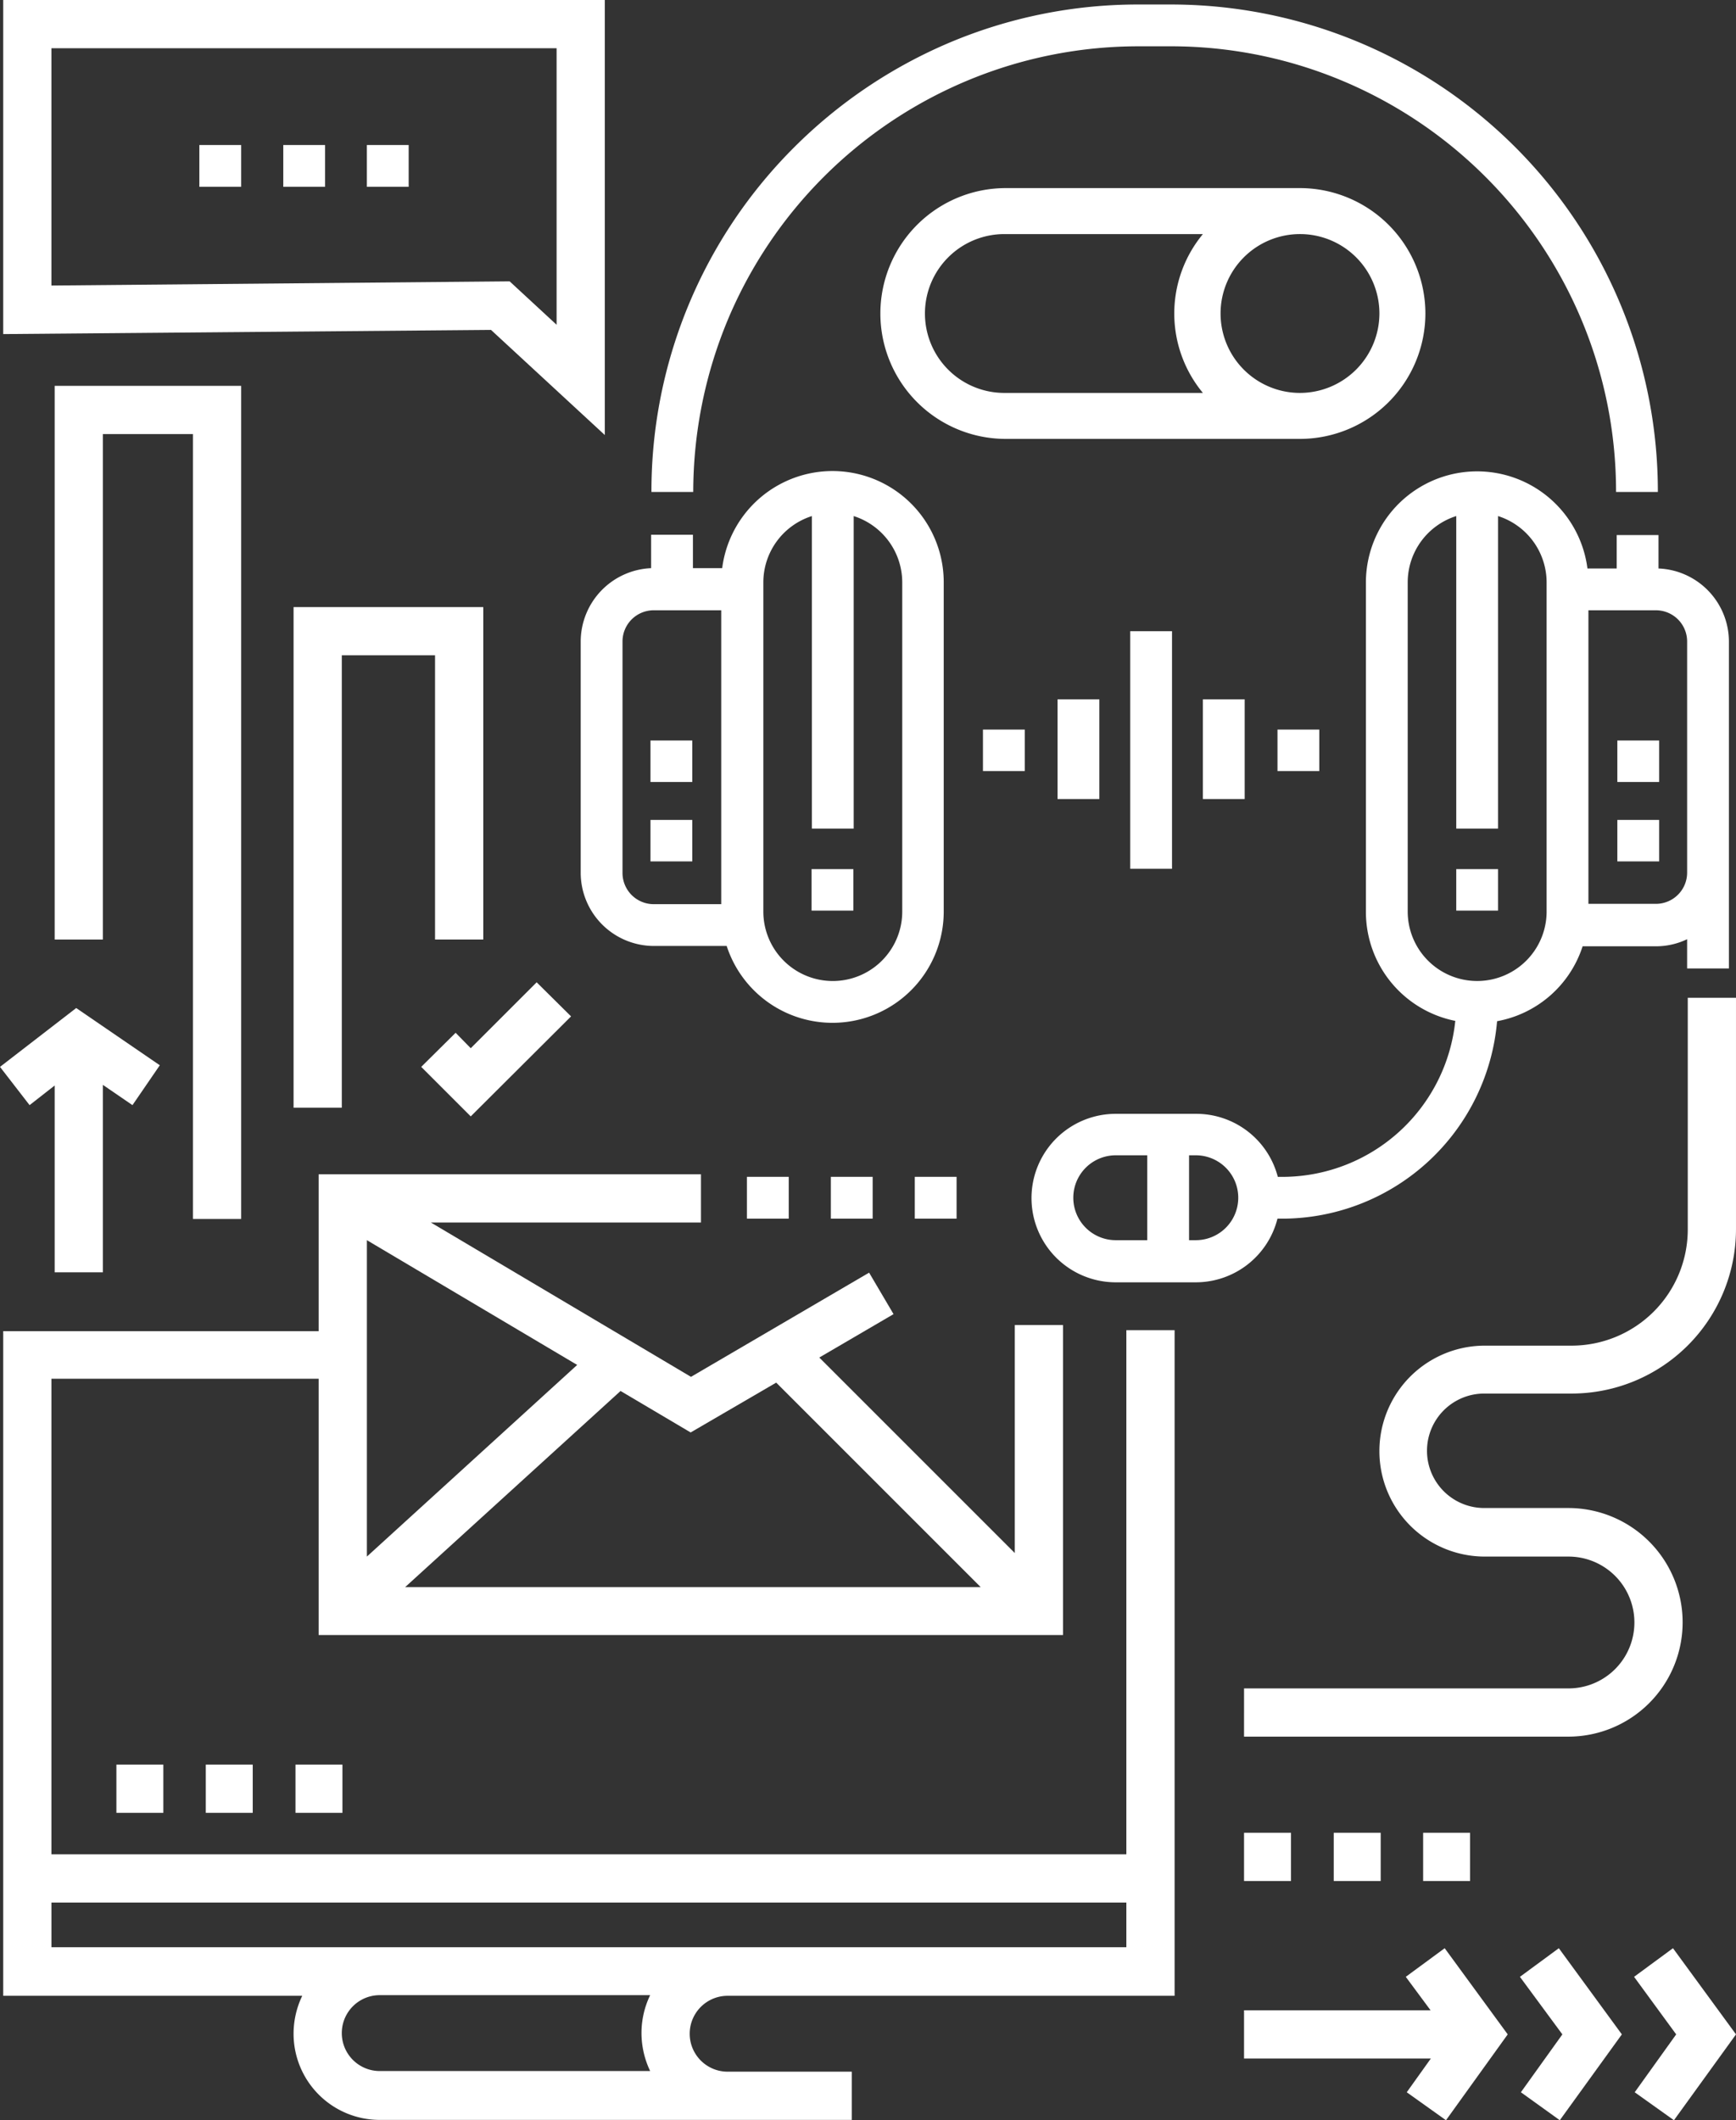 <svg id="Group_793" data-name="Group 793" xmlns="http://www.w3.org/2000/svg" width="460.161" height="562.011" viewBox="0 0 460.161 562.011">
  <rect x="0" y="0" width="460.161" height="562.011" fill="#333333" stroke="none"/>
  <path id="Path_1070" data-name="Path 1070" d="M298.711,545.463H13.785V419.407H84.611v67.929H281.92V405.173H269.136V465.6l-51.82-51.82L237,402.275l-6.478-10.995L183.308,418.9l-68.952-40.911h71.594V365.2H84.611v41.593H1V582.964H80.265a23.24,23.24,0,0,0-2.3,10.057,22.843,22.843,0,0,0,22.842,22.842H225.924V603.079h-32.9a10.057,10.057,0,1,1,0-20.114H311.5V406.537H298.711V545.463ZM205.895,420.43,260.1,474.636H107.538l57.1-51.991,18.58,10.995ZM97.4,466.539V382.672l55.741,33.069Zm75.088,136.369H100.805a10.057,10.057,0,1,1,0-20.114h71.679a23.24,23.24,0,0,0-2.3,10.057A23.526,23.526,0,0,0,172.484,602.908Zm-158.7-32.814V558.247H298.711v11.847Z" transform="translate(-0.148 -53.938)" fill="#fff"/>
  <path id="Path_1071" data-name="Path 1071" d="M180.6,191.672v61.281a19.424,19.424,0,0,0,19.433,19.433h19.262a29.488,29.488,0,0,0,57.531-9.12V175.99a29.481,29.481,0,0,0-58.724-3.75h-7.756v-8.864h-11.08v8.864A19.5,19.5,0,0,0,180.6,191.672Zm48.411-15.682a18.447,18.447,0,0,1,12.87-17.558v82.844h11.08V158.432a18.474,18.474,0,0,1,12.87,17.558v87.276a18.41,18.41,0,0,1-36.82,0ZM191.68,191.672a8.275,8.275,0,0,1,8.267-8.267h17.9v77.9h-17.9a8.275,8.275,0,0,1-8.267-8.267Z" transform="translate(-26.673 -21.637)" fill="#fff"/>
  <rect id="Rectangle_561" data-name="Rectangle 561" width="11.08" height="10.995" transform="translate(215.122 230.379)" fill="#fff"/>
  <rect id="Rectangle_562" data-name="Rectangle 562" width="11.08" height="10.995" transform="translate(260.55 193.388)" fill="#fff"/>
  <rect id="Rectangle_563" data-name="Rectangle 563" width="11.08" height="26.422" transform="translate(280.324 185.377)" fill="#fff"/>
  <rect id="Rectangle_564" data-name="Rectangle 564" width="11.08" height="62.985" transform="translate(299.586 167.308)" fill="#fff"/>
  <rect id="Rectangle_565" data-name="Rectangle 565" width="11.08" height="10.995" transform="translate(338.622 193.388)" fill="#fff"/>
  <rect id="Rectangle_566" data-name="Rectangle 566" width="11.08" height="26.422" transform="translate(318.848 185.377)" fill="#fff"/>
  <rect id="Rectangle_567" data-name="Rectangle 567" width="11.08" height="10.995" transform="translate(172.422 217.338)" fill="#fff"/>
  <rect id="Rectangle_568" data-name="Rectangle 568" width="11.08" height="10.995" transform="translate(172.422 196.286)" fill="#fff"/>
  <path id="Path_1072" data-name="Path 1072" d="M222.97,84.67a118.312,118.312,0,0,1,62.9-62.9,117.682,117.682,0,0,1,45.939-9.29h8.353A117.372,117.372,0,0,1,386.1,21.77,118.312,118.312,0,0,1,449,84.67a117.681,117.681,0,0,1,9.29,45.939h11.08A129.078,129.078,0,0,0,340.162,1.4H331.81a128.355,128.355,0,0,0-50.286,10.142,129.9,129.9,0,0,0-41.081,27.7A128.737,128.737,0,0,0,202.6,130.61h11.08A118.917,118.917,0,0,1,222.97,84.67Z" transform="translate(-29.923 -0.207)" fill="#fff"/>
  <rect id="Rectangle_569" data-name="Rectangle 569" width="11.08" height="10.995" transform="translate(386.01 230.379)" fill="#fff"/>
  <rect id="Rectangle_570" data-name="Rectangle 570" width="11.08" height="10.995" transform="translate(428.71 217.338)" fill="#fff"/>
  <rect id="Rectangle_571" data-name="Rectangle 571" width="11.08" height="10.995" transform="translate(428.71 196.286)" fill="#fff"/>
  <path id="Path_1073" data-name="Path 1073" d="M386,344.676h2.131a57.259,57.259,0,0,0,56.082-52.332,29.366,29.366,0,0,0,22.671-19.859h19.433a18.993,18.993,0,0,0,8.267-1.875v7.756h11.08V191.772A19.442,19.442,0,0,0,487,172.34v-8.864H475.92v8.864h-7.756a29.481,29.481,0,0,0-58.724,3.75v87.276a29.46,29.46,0,0,0,23.694,28.893A46.115,46.115,0,0,1,388.047,333.6h-1.96a22.328,22.328,0,0,0-21.649-16.705H343.13a22.33,22.33,0,0,0,0,44.661h21.222A22.329,22.329,0,0,0,386,344.676ZM468.42,183.42h17.9a8.275,8.275,0,0,1,8.267,8.267v61.281a8.275,8.275,0,0,1-8.267,8.267h-17.9Zm-47.9,79.861V176a18.447,18.447,0,0,1,12.87-17.558v82.844h11.08V158.447A18.474,18.474,0,0,1,457.34,176v87.276a18.41,18.41,0,1,1-36.82,0Zm-69.037,87.106H343.13a11.25,11.25,0,1,1,0-22.5h8.353Zm12.87,0h-1.79v-22.5h1.79a11.25,11.25,0,1,1,0,22.5Z" transform="translate(-47.38 -21.652)" fill="#fff"/>
  <path id="Path_1074" data-name="Path 1074" d="M504.518,310.385v61.366A30.809,30.809,0,0,1,473.75,402.52H450.567a27.956,27.956,0,0,0,0,55.911H472.9a17.472,17.472,0,1,1,0,34.945h-86V506.16h85.913a30.3,30.3,0,0,0,.085-60.6h-22.33a15.171,15.171,0,0,1,0-30.342H473.75A43.577,43.577,0,0,0,517.3,371.666V310.3H504.518Z" transform="translate(-57.142 -45.829)" fill="#fff"/>
  <rect id="Rectangle_572" data-name="Rectangle 572" width="11.08" height="11.08" transform="translate(197.991 311.944)" fill="#fff"/>
  <rect id="Rectangle_573" data-name="Rectangle 573" width="11.08" height="11.08" transform="translate(220.236 311.944)" fill="#fff"/>
  <rect id="Rectangle_574" data-name="Rectangle 574" width="11.08" height="11.08" transform="translate(242.481 311.944)" fill="#fff"/>
  <rect id="Rectangle_575" data-name="Rectangle 575" width="11.08" height="11.08" transform="translate(52.843 38.439)" fill="#fff"/>
  <rect id="Rectangle_576" data-name="Rectangle 576" width="11.08" height="11.08" transform="translate(75.088 38.439)" fill="#fff"/>
  <rect id="Rectangle_577" data-name="Rectangle 577" width="11.08" height="11.08" transform="translate(97.248 38.439)" fill="#fff"/>
  <rect id="Rectangle_578" data-name="Rectangle 578" width="12.444" height="12.785" transform="translate(30.854 467.746)" fill="#fff"/>
  <rect id="Rectangle_579" data-name="Rectangle 579" width="12.444" height="12.785" transform="translate(54.548 467.746)" fill="#fff"/>
  <rect id="Rectangle_580" data-name="Rectangle 580" width="12.444" height="12.785" transform="translate(78.327 467.746)" fill="#fff"/>
  <rect id="Rectangle_581" data-name="Rectangle 581" width="12.444" height="12.785" transform="translate(329.758 485.815)" fill="#fff"/>
  <rect id="Rectangle_582" data-name="Rectangle 582" width="12.444" height="12.785" transform="translate(353.537 485.815)" fill="#fff"/>
  <rect id="Rectangle_583" data-name="Rectangle 583" width="12.444" height="12.785" transform="translate(377.231 485.815)" fill="#fff"/>
  <path id="Path_1075" data-name="Path 1075" d="M170.718,314.534,161.6,305.5l-17.472,17.472-4.006-4.091L131,327.916l13.126,13.126Z" transform="translate(-19.348 -45.12)" fill="#fff"/>
  <path id="Path_1076" data-name="Path 1076" d="M14.489,334.041V383.56H27.274V333.87l7.841,5.37,7.245-10.569L20.2,313.5,0,329.1,7.841,339.24Z" transform="translate(0 -46.302)" fill="#fff"/>
  <path id="Path_1077" data-name="Path 1077" d="M66.434,340.833V120H17V266.767H29.785V132.785H53.649V340.833Z" transform="translate(-2.511 -17.723)" fill="#fff"/>
  <path id="Path_1078" data-name="Path 1078" d="M141.586,276.929V188.8H91.3V321.5h12.785V201.585H128.8v75.344Z" transform="translate(-13.484 -27.884)" fill="#fff"/>
  <path id="Path_1079" data-name="Path 1079" d="M160.467,115.317V0H1V88.555l129.295-1.108ZM13.785,12.785h133.9v73.3L135.238,74.577,13.785,75.685Z" transform="translate(-0.148)" fill="#fff"/>
  <path id="Path_1080" data-name="Path 1080" d="M508.2,613.485l11.165,15.256L508.37,644.083l10.4,7.415,16.45-22.757L518.513,605.9Z" transform="translate(-75.058 -89.487)" fill="#fff"/>
  <path id="Path_1081" data-name="Path 1081" d="M429.771,613.485l6.563,8.864H386.9v12.785h49.519l-6.392,8.949,10.4,7.415,16.364-22.757L440.084,605.9Z" transform="translate(-57.142 -89.487)" fill="#fff"/>
  <path id="Path_1082" data-name="Path 1082" d="M472.7,613.485l11.25,15.256-10.995,15.342,10.313,7.415,16.45-22.757L483.013,605.9Z" transform="translate(-69.814 -89.487)" fill="#fff"/>
  <path id="Path_1083" data-name="Path 1083" d="M418.266,91.74a33.283,33.283,0,0,0-33.24-33.24H307.04a33.24,33.24,0,0,0,0,66.48h77.986A33.283,33.283,0,0,0,418.266,91.74Zm-58.98,21.052H306.955a21.052,21.052,0,1,1,0-42.1h52.332a33.005,33.005,0,0,0,0,42.1Zm25.74,0A21.052,21.052,0,1,1,406.078,91.74,21.1,21.1,0,0,1,385.026,112.792Z" transform="translate(-40.438 -8.64)" fill="#fff"/>
</svg>
